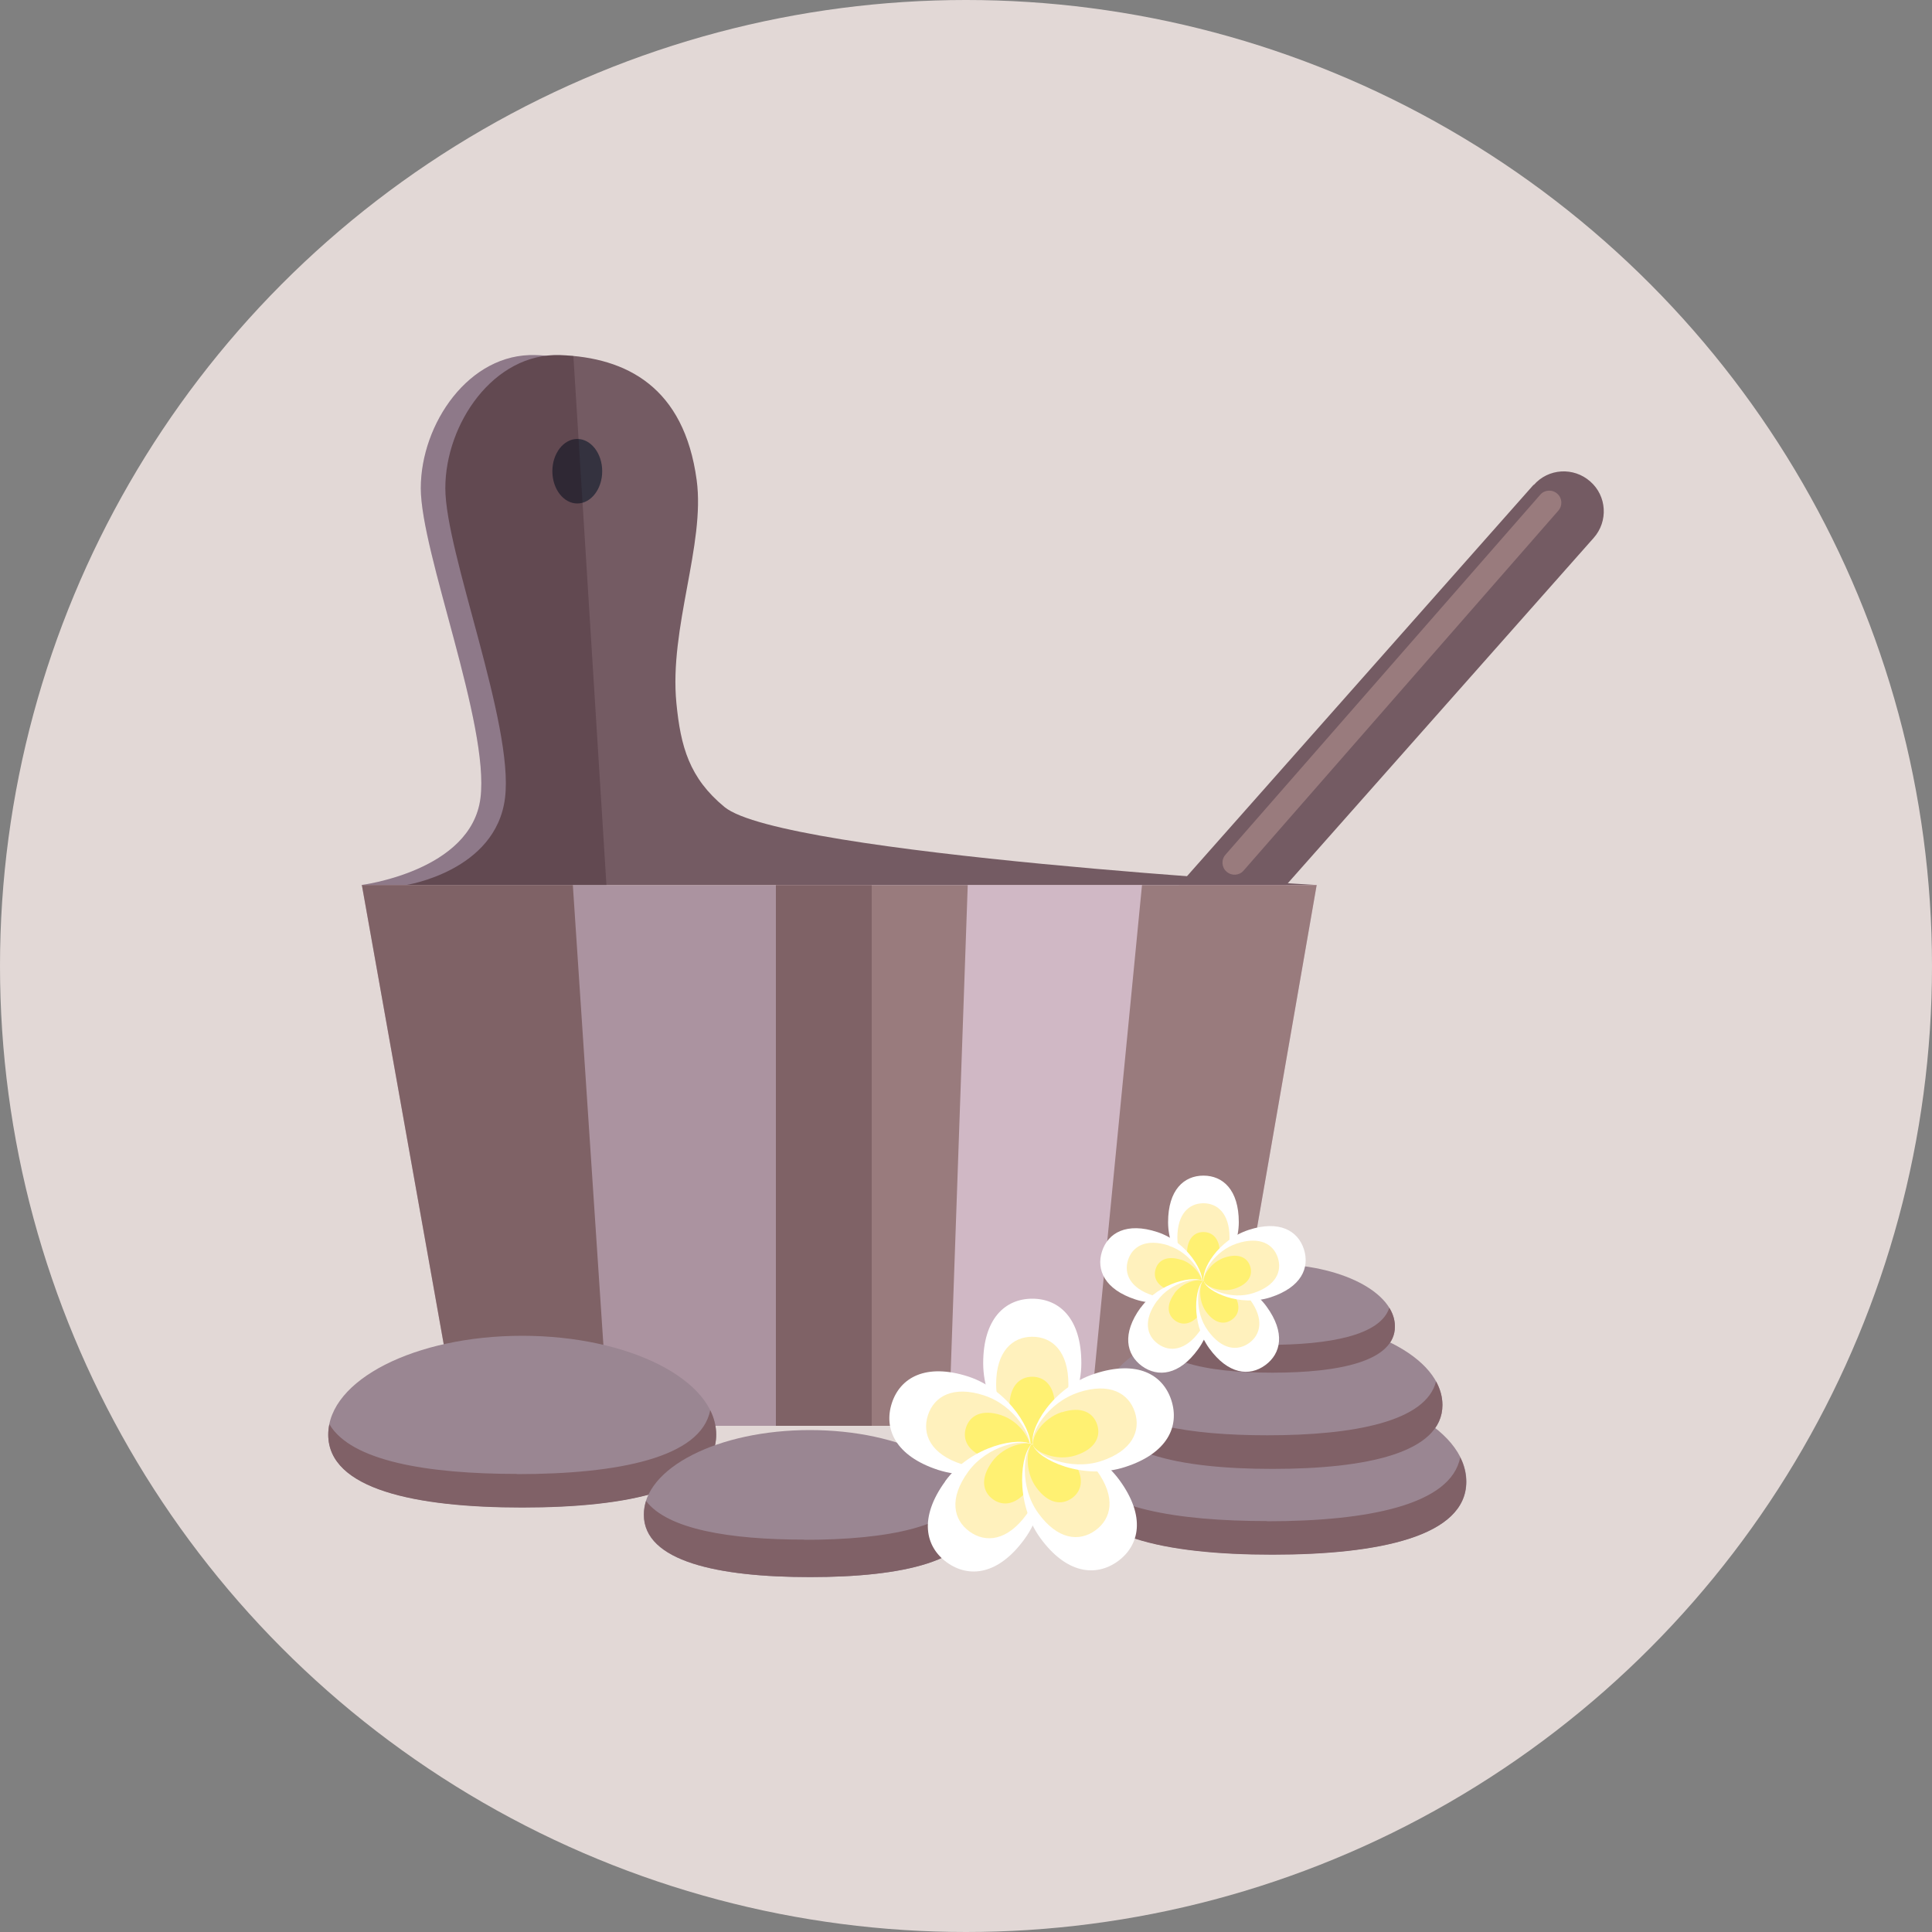 <?xml version="1.0" encoding="UTF-8"?><svg id="Layer_2" xmlns="http://www.w3.org/2000/svg" xmlns:xlink="http://www.w3.org/1999/xlink" viewBox="0 0 100 100"><rect x="0" y="0" width="100" height="100" fill="#808080" stroke="none"/><defs><style>.cls-1{fill:none;}.cls-2{clip-path:url(#clippath);}.cls-3{fill:#fff1bd;}.cls-4{fill:#fff;}.cls-5{fill:#fff172;}.cls-6{fill:#745b63;}.cls-7{fill:#997b7d;}.cls-8{fill:#806167;}.cls-9{fill:#ab97a9;}.cls-10{fill:#d0b8c5;}.cls-11{fill:#e2d8d6;}.cls-12{fill:#9a8692;}.cls-13{fill:#34323f;}.cls-14{clip-path:url(#clippath-1);}.cls-15{fill:#1d000e;opacity:.2;}</style><clipPath id="clippath"><polygon class="cls-1" points="63.28 73.8 23.72 73.8 18.73 45.81 68.15 45.81 63.28 73.8"/></clipPath><clipPath id="clippath-1"><path class="cls-1" d="M37.5,41.77c-1.82-1.5-2.27-3.12-2.49-5.38-.38-3.88,1.5-8.22,1.05-11.54-.65-4.81-3.62-6.35-7.07-6.47-.24,0-.48,0-.71,.03-.18-.02-.37-.03-.56-.03-3.44-.12-5.94,3.56-5.94,6.89s3.56,12.23,3.09,16.03c-.47,3.8-6.18,4.51-6.18,4.51h49.48s-27.69-1.57-30.68-4.04Z"/></clipPath></defs><circle class="cls-11" cx="50" cy="50" r="50"/><g><g><path class="cls-6" d="M79.38,25.09L45.12,63.78c-.76,.86-.68,2.16,.18,2.92,.86,.76,2.17,.68,2.93-.18L82.49,27.84c.76-.86,.68-2.17-.18-2.92-.86-.76-2.17-.68-2.92,.18Z"/><path class="cls-7" d="M79.72,25.61l-16.29,18.63c-.23,.26-.2,.66,.06,.88,.26,.23,.66,.2,.88-.06l16.29-18.63c.23-.26,.2-.66-.06-.88-.26-.23-.66-.2-.88,.06Z"/><g><path class="cls-9" d="M33.74,36.39c-.38-3.88,1.5-8.22,1.05-11.54-.65-4.81-3.62-6.35-7.07-6.47-3.44-.12-5.94,3.56-5.94,6.89s3.56,12.23,3.09,16.03c-.47,3.8-6.18,4.51-6.18,4.51h48.21s-27.69-1.57-30.68-4.04c-1.82-1.5-2.27-3.12-2.49-5.38Z"/><path class="cls-6" d="M35.01,36.39c-.38-3.88,1.5-8.22,1.05-11.54-.65-4.81-3.62-6.35-7.07-6.47-3.44-.12-5.94,3.56-5.94,6.89s3.56,12.23,3.09,16.03c-.47,3.8-5.13,4.51-5.13,4.51h47.17s-27.69-1.57-30.68-4.04c-1.82-1.5-2.27-3.12-2.49-5.38Z"/><polygon class="cls-10" points="23.72 73.8 63.28 73.8 68.15 45.81 18.73 45.81 23.72 73.8"/><polygon class="cls-7" points="18.73 45.81 23.72 73.8 31.51 73.8 29.65 45.81 18.73 45.81"/><polygon class="cls-7" points="40.16 73.8 49.11 73.8 50.09 45.81 40.16 45.81 40.16 73.8"/><polygon class="cls-7" points="56.38 73.8 63.28 73.8 68.15 45.81 59.11 45.81 56.38 73.8"/><g class="cls-2"><rect class="cls-15" x="18.34" y="45.28" width="26.78" height="30.14"/></g><path class="cls-13" d="M29.88,22.72c-.71,0-1.29,.75-1.29,1.67s.58,1.67,1.29,1.67,1.29-.75,1.29-1.67-.58-1.67-1.29-1.67Z"/><g class="cls-14"><polygon class="cls-15" points="16.99 16.29 16.09 46.73 31.51 47.75 29.51 15.74 16.99 16.29"/></g></g></g><g><path class="cls-12" d="M27.03,69.14c-5.55,0-10.04,2.29-10.04,5.11s4.5,3.77,10.04,3.77,10.04-.95,10.04-3.77-4.5-5.11-10.04-5.11Z"/><path class="cls-8" d="M26.77,76.29c-4.67,0-8.6-.67-9.72-2.57-.04,.18-.06,.35-.06,.54,0,2.82,4.5,3.77,10.04,3.77s10.04-.95,10.04-3.77c0-.44-.11-.87-.31-1.27-.47,2.46-4.77,3.31-10,3.31Z"/></g><g><path class="cls-12" d="M65.86,71.58c-5.55,0-10.04,2.29-10.04,5.11s4.5,3.77,10.04,3.77,10.04-.95,10.04-3.77-4.5-5.11-10.04-5.11Z"/><path class="cls-8" d="M65.59,78.73c-4.67,0-8.6-.67-9.72-2.57-.04,.18-.06,.35-.06,.54,0,2.82,4.5,3.77,10.04,3.77s10.04-.95,10.04-3.77c0-.44-.11-.87-.31-1.27-.47,2.46-4.77,3.31-10,3.31Z"/></g><g><path class="cls-12" d="M41.92,74.02c-4.75,0-8.6,1.96-8.6,4.38s3.85,3.23,8.6,3.23,8.6-.81,8.6-3.23-3.85-4.38-8.6-4.38Z"/><path class="cls-8" d="M41.62,79.69c-3.83,0-7.07-.53-8.18-2-.07,.23-.11,.47-.11,.71,0,2.42,3.85,3.23,8.6,3.23s8.6-.81,8.6-3.23c0-.46-.14-.9-.4-1.31-.62,1.93-4.19,2.61-8.5,2.61Z"/></g><g><path class="cls-12" d="M65.86,68.24c-4.86,0-8.8,2-8.8,4.48s3.94,3.31,8.8,3.31,8.8-.83,8.8-3.31-3.94-4.48-8.8-4.48Z"/><path class="cls-8" d="M65.59,74.29c-4.01,0-7.39-.57-8.45-2.16-.05,.19-.08,.39-.08,.59,0,2.47,3.94,3.31,8.8,3.31s8.8-.83,8.8-3.31c0-.42-.12-.83-.33-1.22-.52,2.07-4.23,2.79-8.73,2.79Z"/></g><g><path class="cls-12" d="M65.85,65.43c-3.51,0-6.35,1.45-6.35,3.23s2.84,2.39,6.35,2.39,6.35-.6,6.35-2.39-2.84-3.23-6.35-3.23Z"/><path class="cls-8" d="M65.63,69.62c-2.83,0-5.22-.39-6.05-1.48-.05,.17-.08,.34-.08,.52,0,1.79,2.84,2.39,6.35,2.39s6.35-.6,6.35-2.39c0-.34-.1-.66-.29-.97-.46,1.43-3.09,1.92-6.28,1.92Z"/></g><g><g><path class="cls-4" d="M53.43,67.22c-1.4,0-2.54,1.03-2.54,3.34s1.69,4.19,2.54,4.19c.75,0,2.54-1.87,2.54-4.19s-1.14-3.34-2.54-3.34Z"/><path class="cls-3" d="M53.43,69.19c-1.03,0-1.87,.76-1.87,2.46s1.25,3.09,1.87,3.09c.55,0,1.87-1.38,1.87-3.09s-.84-2.46-1.87-2.46Z"/><path class="cls-5" d="M53.43,71.26c-.65,0-1.18,.48-1.18,1.54s.78,1.94,1.18,1.94c.35,0,1.17-.87,1.17-1.94s-.53-1.54-1.17-1.54Z"/></g><g><path class="cls-4" d="M50.12,71.25c-2.2-.71-3.53,.05-3.96,1.38-.43,1.33,.19,2.73,2.39,3.45,2.2,.71,4.5-.32,4.76-1.12,.23-.72-1-2.99-3.19-3.71Z"/><path class="cls-3" d="M50.95,72.23c-1.62-.53-2.6,.04-2.92,1.02-.32,.98,.14,2.02,1.76,2.54,1.62,.53,3.32-.23,3.51-.83,.17-.53-.74-2.21-2.36-2.73Z"/><path class="cls-5" d="M51.83,73.25c-1.02-.33-1.63,.02-1.83,.64-.2,.62,.09,1.26,1.1,1.59,1.02,.33,2.08-.15,2.2-.52,.11-.33-.46-1.38-1.48-1.71Z"/></g><g><path class="cls-4" d="M48.92,76.68c-1.36,1.87-1.04,3.37,.09,4.19,1.14,.82,2.66,.66,4.02-1.21,1.36-1.87,1.09-4.38,.4-4.88-.61-.44-3.15,.02-4.51,1.89Z"/><path class="cls-3" d="M50.11,76.18c-1,1.38-.77,2.48,.07,3.09,.84,.61,1.96,.49,2.96-.89,1-1.38,.8-3.23,.3-3.6-.45-.33-2.33,.02-3.33,1.4Z"/><path class="cls-5" d="M51.35,75.66c-.63,.87-.48,1.56,.04,1.94,.52,.38,1.23,.31,1.86-.56,.63-.86,.5-2.03,.19-2.26-.28-.2-1.46,.01-2.09,.88Z"/></g><g><path class="cls-4" d="M53.44,74.72c-.61,.44-.95,3.01,.4,4.88,1.36,1.87,2.88,2.03,4.02,1.21,1.13-.83,1.45-2.32,.09-4.19-1.36-1.87-3.83-2.39-4.51-1.89Z"/><path class="cls-3" d="M53.44,74.72c-.45,.32-.7,2.22,.3,3.6,1,1.38,2.12,1.5,2.96,.89,.84-.61,1.07-1.71,.07-3.09-1-1.38-2.82-1.76-3.33-1.4Z"/><path class="cls-5" d="M53.44,74.72c-.28,.2-.44,1.39,.19,2.26,.63,.87,1.33,.94,1.86,.56,.52-.38,.67-1.07,.04-1.94-.63-.86-1.77-1.1-2.09-.87Z"/></g><g><path class="cls-4" d="M56.67,71.1c-2.2,.71-3.46,2.9-3.19,3.71,.23,.72,2.57,1.84,4.76,1.12,2.2-.71,2.82-2.11,2.39-3.45-.43-1.33-1.76-2.1-3.96-1.38Z"/><path class="cls-3" d="M55.83,72.07c-1.62,.53-2.55,2.14-2.36,2.73,.17,.53,1.89,1.35,3.51,.83,1.62-.53,2.08-1.56,1.76-2.54-.32-.98-1.3-1.55-2.92-1.02Z"/><path class="cls-5" d="M54.96,73.09c-1.02,.33-1.6,1.34-1.48,1.72,.11,.33,1.19,.85,2.2,.52,1.02-.33,1.31-.98,1.11-1.59-.2-.62-.81-.97-1.83-.64Z"/></g></g><g><g><path class="cls-4" d="M62.29,60.85c-1.01,0-1.83,.74-1.83,2.41s1.22,3.02,1.83,3.02c.54,0,1.83-1.35,1.83-3.02s-.82-2.41-1.83-2.41Z"/><path class="cls-3" d="M62.29,62.28c-.75,0-1.35,.55-1.35,1.78s.9,2.23,1.35,2.23c.4,0,1.35-1,1.35-2.23s-.61-1.78-1.35-1.78Z"/><path class="cls-5" d="M62.29,63.77c-.47,0-.85,.34-.85,1.11s.57,1.4,.85,1.4c.25,0,.85-.63,.85-1.4s-.38-1.11-.85-1.11Z"/></g><g><path class="cls-4" d="M59.9,63.77c-1.59-.52-2.55,.04-2.86,1-.31,.96,.14,1.97,1.73,2.49,1.59,.52,3.25-.23,3.44-.81,.17-.52-.72-2.16-2.31-2.68Z"/><path class="cls-3" d="M60.5,64.47c-1.17-.38-1.88,.03-2.11,.74-.23,.71,.1,1.46,1.27,1.84,1.17,.38,2.4-.17,2.54-.6,.12-.38-.53-1.59-1.7-1.97Z"/><path class="cls-5" d="M61.14,65.21c-.73-.24-1.18,.02-1.32,.46-.15,.45,.06,.91,.8,1.15,.73,.24,1.5-.11,1.59-.38,.08-.24-.33-1-1.07-1.24Z"/></g><g><path class="cls-4" d="M59.04,67.68c-.98,1.35-.75,2.43,.07,3.03,.82,.59,1.92,.48,2.9-.87,.98-1.35,.79-3.16,.29-3.52-.44-.32-2.28,.02-3.26,1.37Z"/><path class="cls-3" d="M59.89,67.33c-.72,.99-.56,1.79,.05,2.23,.6,.44,1.42,.35,2.14-.64,.72-1,.58-2.33,.22-2.6-.32-.24-1.68,.01-2.4,1.01Z"/><path class="cls-5" d="M60.79,66.95c-.45,.62-.35,1.12,.03,1.4,.38,.28,.89,.22,1.34-.4,.45-.62,.36-1.46,.13-1.63-.2-.15-1.05,0-1.51,.63Z"/></g><g><path class="cls-4" d="M62.3,66.27c-.44,.32-.69,2.17,.29,3.52,.98,1.35,2.08,1.47,2.9,.87,.82-.6,1.05-1.68,.07-3.03-.98-1.35-2.76-1.73-3.26-1.37Z"/><path class="cls-3" d="M62.3,66.27c-.32,.23-.51,1.6,.22,2.6,.72,1,1.53,1.08,2.14,.64,.6-.44,.77-1.24,.05-2.23-.72-1-2.04-1.27-2.4-1.01Z"/><path class="cls-5" d="M62.3,66.27c-.2,.15-.32,1,.13,1.63,.45,.62,.96,.68,1.34,.4,.38-.27,.48-.78,.03-1.4-.45-.62-1.28-.8-1.51-.63Z"/></g><g><path class="cls-4" d="M64.63,63.66c-1.59,.52-2.5,2.1-2.31,2.68,.17,.52,1.85,1.32,3.44,.81,1.59-.52,2.04-1.52,1.73-2.49-.31-.96-1.27-1.52-2.86-1Z"/><path class="cls-3" d="M64.03,64.36c-1.17,.38-1.84,1.55-1.7,1.97,.12,.38,1.37,.98,2.54,.6,1.17-.38,1.5-1.12,1.27-1.83-.23-.71-.94-1.12-2.11-.74Z"/><path class="cls-5" d="M63.39,65.09c-.73,.24-1.15,.97-1.07,1.24,.08,.24,.86,.61,1.59,.37,.73-.24,.94-.71,.8-1.15-.14-.45-.59-.7-1.32-.46Z"/></g></g></g></svg>
